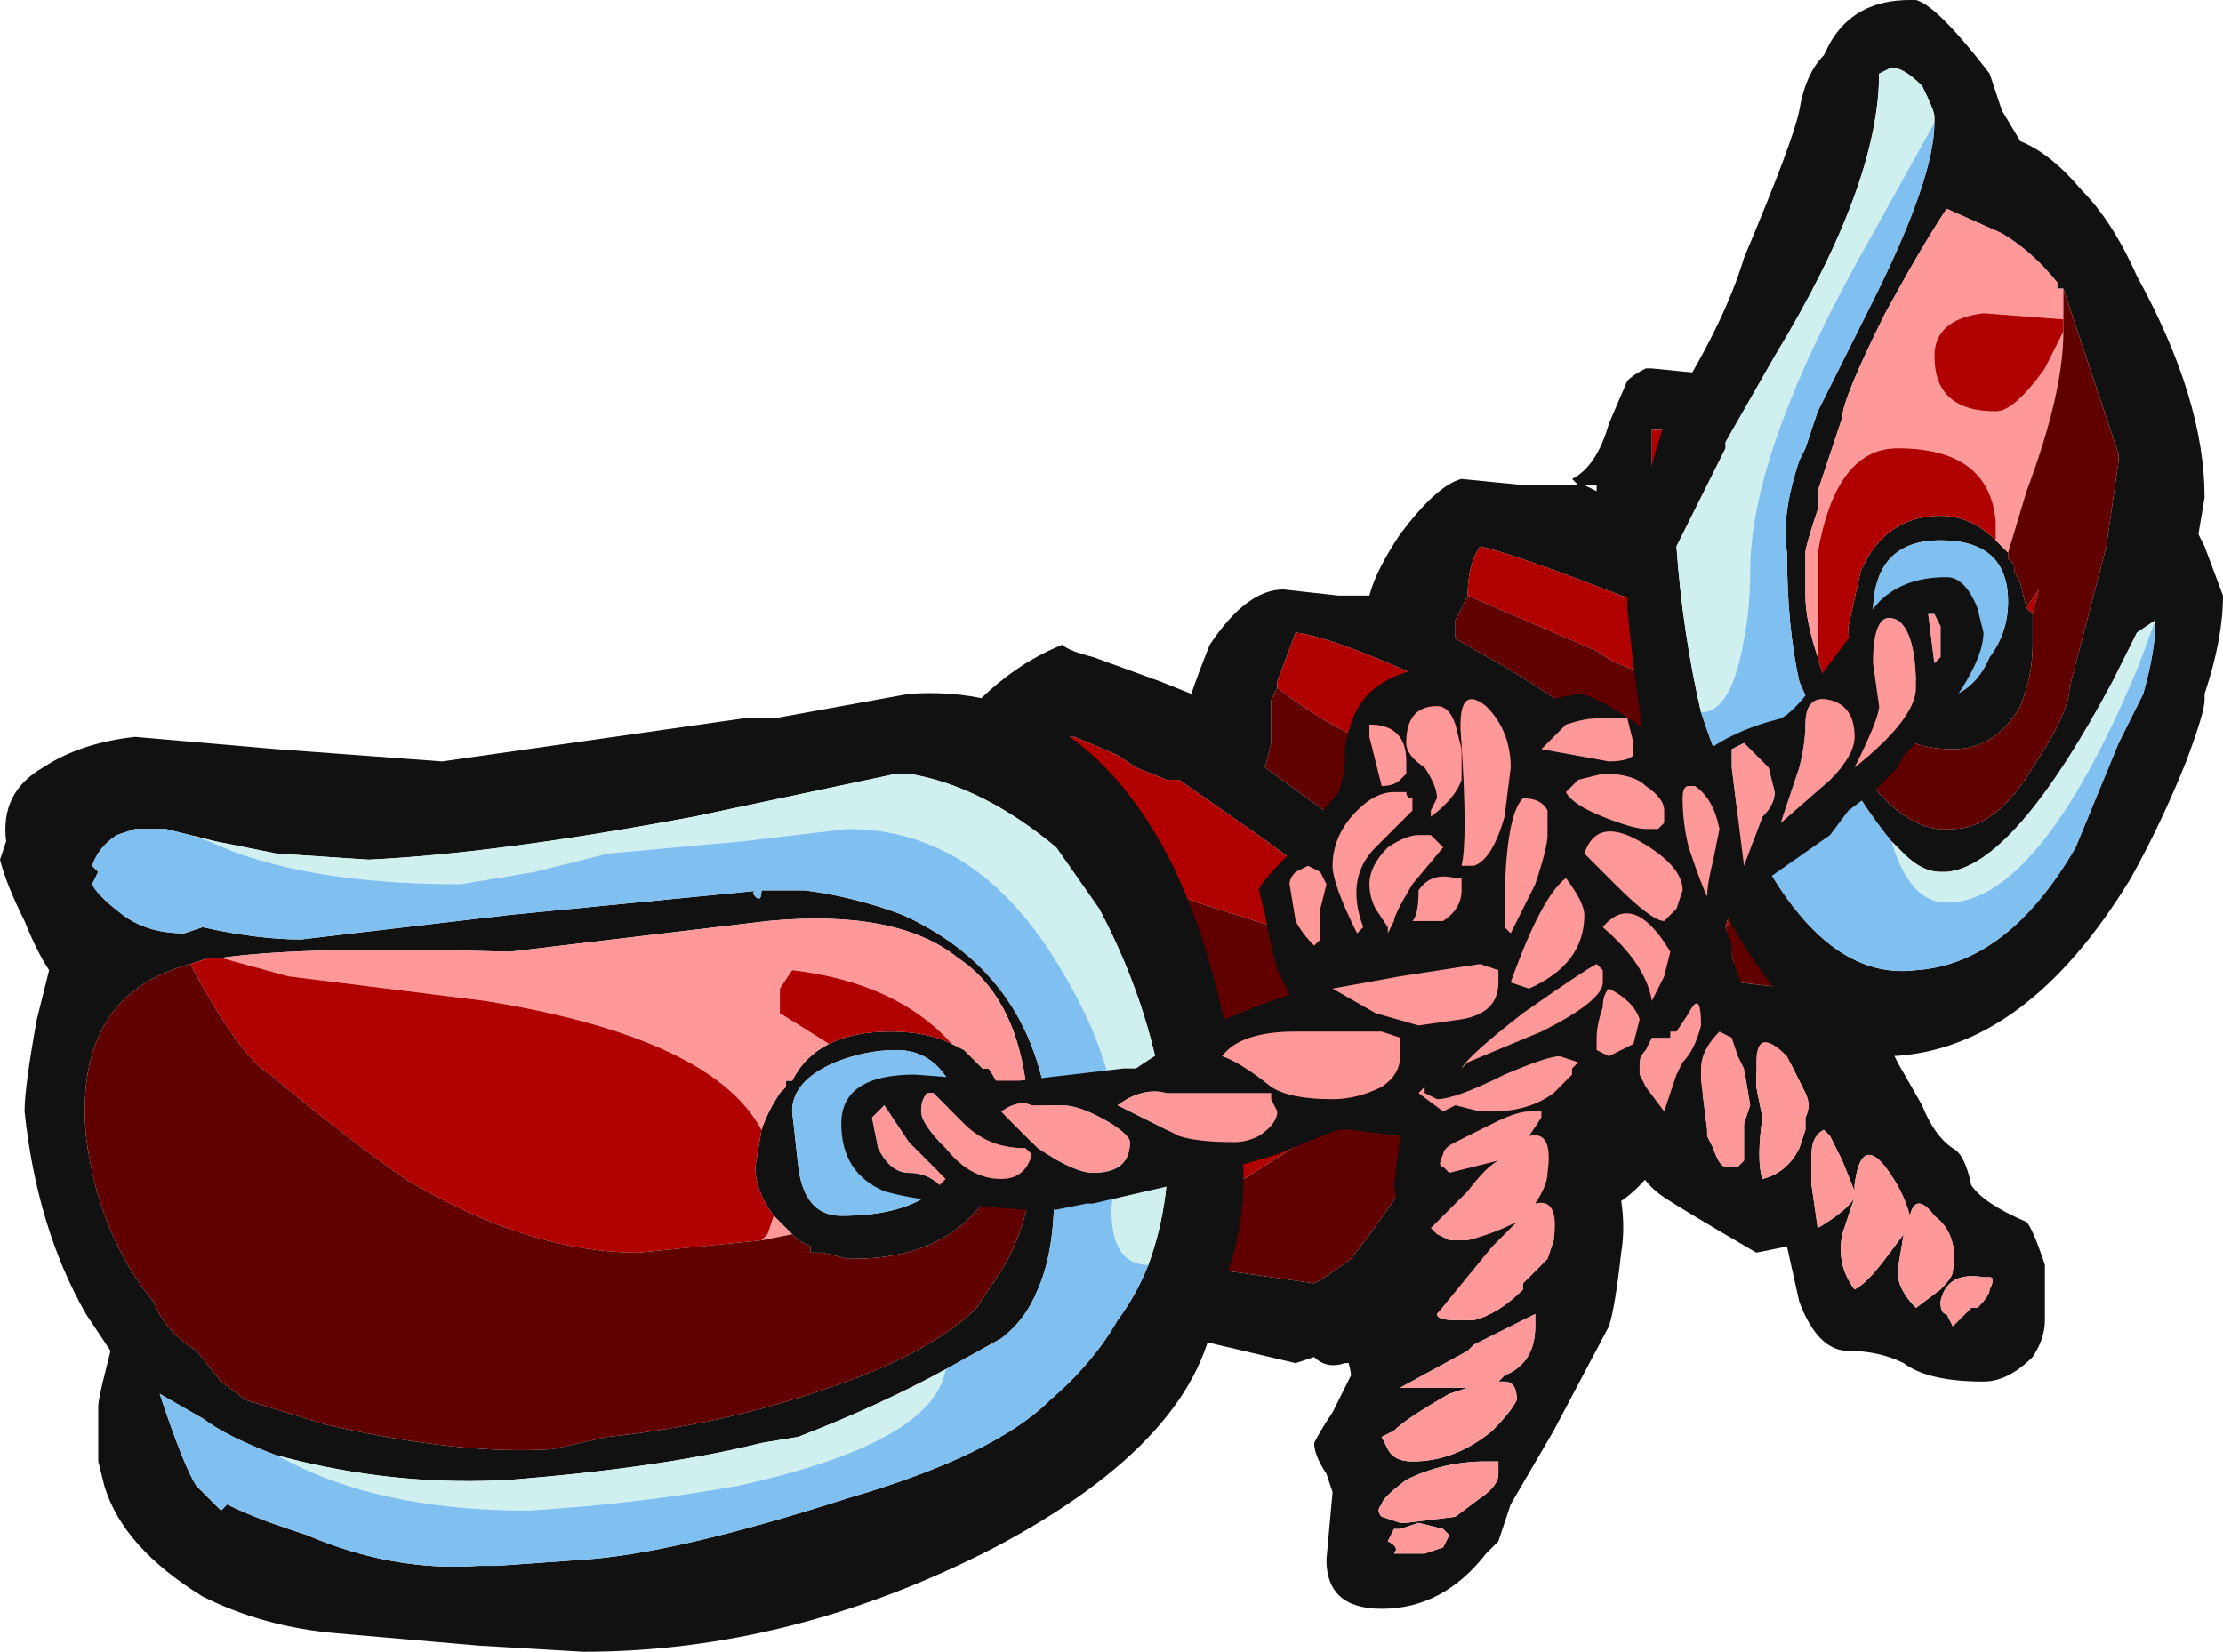 <?xml version="1.0" encoding="UTF-8" standalone="no"?>
<svg xmlns:ffdec="https://www.free-decompiler.com/flash" xmlns:xlink="http://www.w3.org/1999/xlink" ffdec:objectType="shape" height="13.45px" width="18.1px" xmlns="http://www.w3.org/2000/svg">
  <g transform="matrix(1.0, 0.0, 0.0, 1.0, 8.2, 7.2)">
    <path d="M0.15 -0.95 L-0.45 -1.25 Q-0.05 -1.75 0.45 -1.95 0.5 -1.9 0.7 -1.85 L1.25 -1.65 1.5 -1.55 Q1.55 -1.7 1.65 -1.95 1.95 -2.4 2.25 -2.4 L2.7 -2.35 2.95 -2.35 Q3.0 -2.55 3.2 -2.85 3.5 -3.25 3.7 -3.3 L4.2 -3.25 Q4.4 -3.25 4.65 -3.25 L4.6 -3.3 Q4.8 -3.4 4.9 -3.75 L5.05 -4.1 Q5.1 -4.15 5.2 -4.2 L5.25 -4.2 5.75 -4.15 5.55 -3.7 5.25 -3.7 5.25 -3.2 5.35 -2.75 5.35 -2.25 5.0 -2.35 Q4.1 -2.7 3.85 -2.75 3.75 -2.6 3.75 -2.35 L3.65 -2.15 3.65 -2.0 4.0 -1.8 Q4.6 -1.45 4.85 -1.2 L5.35 -1.2 5.45 -1.15 Q5.55 -0.75 5.8 -0.25 L5.95 0.0 5.85 0.35 5.95 0.8 6.4 0.85 6.55 0.75 6.95 0.95 Q6.55 1.45 6.25 1.5 L5.7 1.65 Q5.15 2.65 4.8 2.65 L3.1 3.75 Q2.9 3.9 2.75 3.9 2.6 3.95 2.5 3.85 L2.35 3.9 1.5 3.7 1.25 3.6 Q1.6 2.8 1.65 2.0 L1.65 1.85 1.6 1.2 2.0 1.55 2.8 0.55 2.85 0.4 Q2.85 0.15 1.9 -0.5 L1.4 -0.85 1.3 -0.85 1.05 -0.95 0.9 -1.05 0.55 -1.2 0.45 -1.2 0.15 -0.95 M4.45 -0.7 L3.55 -1.6 Q2.7 -2.0 2.35 -2.05 L2.2 -1.65 2.2 -1.6 2.15 -1.5 2.15 -1.15 2.1 -0.95 2.65 -0.55 4.1 0.35 4.45 -0.7 M4.8 -3.2 L4.8 -3.25 4.7 -3.25 4.8 -3.2 M4.45 0.85 L4.55 1.95 5.25 1.05 5.25 1.0 Q5.7 0.15 5.7 -0.1 L5.6 -0.5 4.45 0.85 M1.85 2.45 L1.45 3.1 2.5 3.25 Q2.6 3.2 2.8 3.05 3.0 2.8 3.3 2.35 L3.75 0.7 1.95 2.2 1.85 2.45" fill="#111111" fill-rule="evenodd" stroke="none"/>
    <path d="M1.65 1.85 L1.65 2.0 1.65 1.85" fill="#81a9b6" fill-rule="evenodd" stroke="none"/>
    <path d="M0.15 -0.95 L0.45 -1.2 0.55 -1.2 0.9 -1.05 1.05 -0.95 1.3 -0.85 1.4 -0.85 1.9 -0.5 Q2.85 0.15 2.85 0.4 L2.8 0.55 2.5 0.45 1.55 0.15 1.3 0.05 0.6 -0.55 0.15 -0.95 M5.85 0.35 L5.95 0.0 6.05 0.15 5.85 0.35 M3.75 -2.35 Q3.75 -2.6 3.85 -2.75 4.1 -2.7 5.0 -2.35 L5.35 -2.25 5.3 -1.7 Q5.0 -1.75 4.8 -1.9 L3.75 -2.35 M5.35 -2.75 L5.25 -3.2 5.25 -3.7 5.55 -3.7 5.35 -2.75 M2.2 -1.6 L2.2 -1.65 2.35 -2.05 Q2.7 -2.0 3.55 -1.6 L4.45 -0.7 3.1 -1.1 Q2.65 -1.25 2.2 -1.6 M5.6 -0.5 L4.45 0.85 5.6 -0.5 M3.75 0.7 L2.4 2.1 1.85 2.45 1.95 2.2 3.75 0.7" fill="#b00000" fill-rule="evenodd" stroke="none"/>
    <path d="M2.8 0.55 L2.0 1.55 1.6 1.2 Q1.45 0.15 0.6 -0.55 L1.3 0.05 1.55 0.15 2.5 0.45 2.8 0.55 M6.55 0.75 L6.4 0.85 5.95 0.8 5.85 0.35 6.05 0.15 6.55 0.75 M5.45 -1.15 L5.35 -1.2 4.85 -1.2 Q4.6 -1.45 4.0 -1.8 L3.65 -2.0 3.65 -2.15 3.75 -2.35 4.8 -1.9 Q5.0 -1.75 5.3 -1.7 L5.45 -1.15 M2.2 -1.6 Q2.65 -1.25 3.1 -1.1 L4.45 -0.7 4.1 0.35 2.65 -0.55 2.1 -0.95 2.15 -1.15 2.15 -1.5 2.2 -1.6 M5.6 -0.5 L5.7 -0.1 Q5.7 0.15 5.25 1.0 L5.25 1.05 4.55 1.95 4.45 0.85 5.6 -0.5 M3.75 0.7 L3.3 2.35 Q3.0 2.8 2.8 3.05 2.6 3.2 2.5 3.25 L1.45 3.1 1.85 2.45 2.4 2.1 3.75 0.7" fill="#600000" fill-rule="evenodd" stroke="none"/>
    <path d="M5.2 -1.1 Q5.1 -1.7 5.05 -2.25 5.05 -2.8 5.35 -3.75 L5.45 -3.95 Q5.85 -4.6 6.0 -5.1 6.4 -6.05 6.45 -6.3 6.5 -6.6 6.65 -6.75 L6.7 -6.85 Q6.9 -7.2 7.35 -7.2 7.5 -7.25 8.0 -6.6 L8.1 -6.3 8.25 -6.05 Q8.5 -5.95 8.75 -5.65 9.0 -5.4 9.2 -4.95 9.75 -3.95 9.75 -3.15 L9.7 -2.85 9.75 -2.75 9.9 -2.35 Q9.9 -2.0 9.75 -1.55 L9.75 -1.5 Q9.75 -1.4 9.6 -1.0 9.4 -0.5 9.15 -0.05 8.3 1.35 7.2 1.4 6.4 1.5 5.55 -0.35 L5.2 -1.1 M7.55 -6.2 L7.55 -6.25 Q7.55 -6.3 7.45 -6.5 7.3 -6.65 7.2 -6.65 L7.1 -6.6 Q7.1 -5.7 6.25 -4.3 L5.85 -3.6 5.85 -3.55 5.45 -2.75 Q5.5 -2.05 5.65 -1.4 5.8 -0.95 6.0 -0.5 6.6 0.8 7.4 0.7 8.15 0.65 8.7 -0.3 L9.05 -1.15 9.25 -1.55 Q9.35 -1.9 9.35 -2.15 L9.2 -2.05 9.0 -1.65 Q8.2 -0.15 7.65 -0.1 L7.6 -0.1 Q7.45 -0.1 7.3 -0.25 L7.2 -0.35 Q6.95 -0.65 6.65 -1.2 L6.45 -1.65 Q6.35 -2.1 6.35 -2.7 6.3 -3.0 6.45 -3.45 L6.5 -3.55 6.6 -3.85 7.05 -4.75 Q7.55 -5.75 7.55 -6.2 M8.6 -4.85 L8.55 -4.85 8.55 -4.9 Q8.35 -5.15 8.1 -5.3 L7.65 -5.5 Q7.45 -5.2 7.15 -4.65 6.8 -3.95 6.8 -3.8 L6.6 -3.2 6.6 -3.05 Q6.5 -2.75 6.5 -2.7 L6.5 -2.35 Q6.5 -2.15 6.6 -1.85 L6.7 -1.5 6.9 -1.0 Q7.3 -0.4 7.7 -0.45 8.05 -0.45 8.35 -0.95 8.65 -1.4 8.65 -1.6 L8.95 -2.75 9.05 -3.45 9.05 -3.5 8.6 -4.85 M8.05 -2.8 L8.15 -2.7 8.15 -2.65 8.2 -2.6 8.2 -2.55 8.25 -2.45 8.3 -2.25 8.35 -2.2 8.35 -1.95 Q8.35 -1.7 8.25 -1.45 8.05 -1.1 7.7 -1.1 7.3 -1.1 7.1 -1.35 L7.0 -1.55 Q6.85 -1.8 6.85 -2.1 L6.95 -2.55 Q7.15 -3.0 7.6 -3.0 7.85 -3.0 8.05 -2.8 M8.0 -1.85 Q8.15 -2.05 8.15 -2.3 8.15 -2.8 7.6 -2.8 7.05 -2.8 7.05 -2.2 L7.5 -1.5 Q7.85 -1.5 8.0 -1.85 M0.2 2.25 L0.15 1.6 Q0.05 0.9 -0.4 0.6 -0.9 0.2 -1.95 0.3 L-4.05 0.55 Q-5.7 0.5 -6.4 0.6 L-6.5 0.6 -6.65 0.65 Q-7.6 0.9 -7.5 2.05 -7.4 2.85 -6.95 3.4 -6.85 3.65 -6.6 3.8 L-6.4 4.05 -6.2 4.2 -5.55 4.4 Q-4.45 4.65 -3.7 4.6 L-3.25 4.5 Q-2.3 4.4 -1.45 4.1 -0.7 3.85 -0.3 3.5 L-0.25 3.45 -0.05 3.15 Q0.2 2.75 0.2 2.25 M-2.0 2.0 Q-1.95 1.85 -1.85 1.7 L-1.8 1.65 -1.8 1.6 -1.75 1.6 Q-1.65 1.4 -1.45 1.3 -1.25 1.2 -0.95 1.2 -0.65 1.2 -0.45 1.3 L-0.35 1.35 -0.2 1.5 -0.15 1.5 Q-0.05 1.65 0.0 1.8 L-0.05 2.35 -0.2 2.6 Q-0.55 3.05 -1.25 3.05 L-1.3 3.05 -1.5 3.0 -1.6 3.0 -1.6 2.95 -1.7 2.9 -1.75 2.85 -1.9 2.7 Q-2.05 2.5 -2.05 2.3 L-2.0 2.0 M1.15 3.1 Q1.35 2.55 1.3 1.95 1.2 1.05 0.75 0.2 L0.4 -0.3 Q-0.2 -0.8 -0.8 -0.9 L-0.9 -0.9 -2.55 -0.55 Q-4.15 -0.25 -5.2 -0.2 L-5.95 -0.25 -6.45 -0.35 -6.65 -0.4 -6.85 -0.45 -7.1 -0.45 -7.25 -0.4 Q-7.4 -0.3 -7.45 -0.15 L-7.4 -0.1 -7.45 0.0 Q-7.4 0.1 -7.2 0.25 -7.0 0.4 -6.7 0.4 L-6.55 0.35 Q-6.1 0.45 -5.75 0.45 L-4.05 0.25 -2.0 0.05 Q-2.1 0.05 -2.05 0.1 -2.0 0.15 -2.0 0.05 L-1.65 0.05 Q-1.25 0.1 -0.85 0.25 0.25 0.75 0.35 2.0 0.45 2.85 0.25 3.3 0.15 3.55 -0.05 3.7 L-0.5 3.95 Q-1.05 4.25 -1.7 4.5 L-2.0 4.55 Q-2.8 4.75 -4.05 4.85 -4.9 4.9 -5.75 4.7 L-5.95 4.65 Q-6.35 4.5 -6.55 4.35 L-6.9 4.15 Q-6.7 4.75 -6.6 4.9 L-6.4 5.1 -6.35 5.05 Q-6.15 5.15 -5.85 5.25 L-5.7 5.3 Q-5.0 5.6 -4.3 5.55 L-4.15 5.55 -3.45 5.5 Q-2.7 5.45 -1.3 5.0 -0.1 4.65 0.35 4.2 0.7 3.9 0.9 3.55 1.05 3.35 1.15 3.1 M1.7 3.4 Q1.6 4.5 -0.1 5.4 -1.75 6.25 -3.45 6.25 L-4.3 6.2 -5.45 6.1 Q-6.05 6.05 -6.55 5.8 -7.2 5.4 -7.35 4.9 L-7.4 4.7 -7.4 4.25 Q-7.4 4.2 -7.35 4.0 L-7.3 3.8 -7.5 3.5 Q-7.9 2.8 -8.0 1.85 -8.0 1.65 -7.9 1.1 L-7.8 0.7 Q-7.9 0.55 -8.0 0.3 -8.15 0.0 -8.2 -0.2 L-8.15 -0.35 Q-8.2 -0.75 -7.85 -0.95 -7.55 -1.15 -7.1 -1.2 L-5.95 -1.1 -4.6 -1.0 -2.15 -1.35 -1.9 -1.35 -0.8 -1.55 Q0.6 -1.65 1.35 -0.15 1.8 0.8 1.9 2.05 2.0 2.75 1.7 3.4 M-0.9 1.35 Q-1.15 1.35 -1.4 1.45 -1.75 1.6 -1.75 1.85 L-1.7 2.3 Q-1.65 2.7 -1.35 2.7 -0.85 2.7 -0.6 2.5 L-0.45 1.65 Q-0.6 1.35 -0.9 1.35" fill="#111111" fill-rule="evenodd" stroke="none"/>
    <path d="M6.6 -1.85 Q6.5 -2.15 6.5 -2.35 L6.5 -2.7 Q6.5 -2.75 6.6 -3.05 L6.6 -3.2 6.8 -3.8 Q6.8 -3.95 7.15 -4.65 7.45 -5.2 7.65 -5.5 L8.1 -5.3 Q8.35 -5.15 8.55 -4.9 L8.55 -4.85 8.6 -4.85 8.6 -4.6 7.95 -4.65 Q7.55 -4.6 7.55 -4.3 7.55 -3.85 8.05 -3.85 8.2 -3.85 8.45 -4.2 L8.6 -4.5 Q8.6 -4.0 8.3 -3.2 L8.15 -2.7 8.15 -2.65 8.15 -2.7 8.05 -2.8 8.05 -2.95 Q8.0 -3.55 7.25 -3.55 6.75 -3.55 6.6 -2.7 6.6 -2.55 6.6 -1.85 M-6.4 0.6 Q-5.7 0.5 -4.05 0.55 L-1.95 0.3 Q-0.9 0.2 -0.4 0.6 0.05 0.9 0.15 1.6 L0.2 2.25 -0.05 2.35 0.0 1.8 Q-0.05 1.65 -0.15 1.5 L-0.2 1.5 -0.35 1.35 -0.45 1.3 Q-0.9 0.8 -1.75 0.7 L-1.85 0.85 -1.85 1.05 -1.45 1.3 Q-1.65 1.4 -1.75 1.6 L-1.8 1.6 -1.8 1.65 -1.85 1.7 Q-1.95 1.85 -2.0 2.0 -2.4 1.25 -4.25 0.95 L-5.85 0.75 -6.4 0.6 M-1.9 2.7 L-1.75 2.85 -2.0 2.9 -1.95 2.85 -1.9 2.7" fill="#ff9999" fill-rule="evenodd" stroke="none"/>
    <path d="M6.6 -1.85 Q6.6 -2.55 6.6 -2.7 6.75 -3.55 7.25 -3.55 8.0 -3.55 8.05 -2.95 L8.05 -2.8 Q7.85 -3.0 7.6 -3.0 7.15 -3.0 6.95 -2.55 L6.85 -2.1 Q6.85 -1.8 7.0 -1.55 L7.1 -1.35 6.9 -1.0 6.7 -1.5 6.6 -1.85 M8.6 -4.5 L8.45 -4.2 Q8.2 -3.85 8.05 -3.85 7.55 -3.85 7.55 -4.3 7.55 -4.6 7.95 -4.65 L8.6 -4.6 8.6 -4.5 M8.35 -2.2 L8.3 -2.25 8.4 -2.4 8.35 -2.2 M-6.65 0.65 L-6.5 0.6 -6.4 0.6 -5.85 0.75 -4.25 0.95 Q-2.4 1.25 -2.0 2.0 L-2.05 2.3 Q-2.05 2.5 -1.9 2.7 L-1.95 2.85 -2.0 2.9 -3.0 3.0 Q-3.9 3.0 -4.9 2.4 -5.4 2.05 -6.0 1.55 -6.25 1.4 -6.65 0.65 M-1.45 1.3 L-1.85 1.05 -1.85 0.85 -1.75 0.7 Q-0.9 0.8 -0.45 1.3 -0.65 1.2 -0.95 1.2 -1.25 1.2 -1.45 1.3" fill="#b00000" fill-rule="evenodd" stroke="none"/>
    <path d="M8.15 -2.65 L8.15 -2.7 8.3 -3.2 Q8.6 -4.0 8.6 -4.5 L8.6 -4.6 8.6 -4.85 9.05 -3.5 9.05 -3.45 8.95 -2.75 8.65 -1.6 Q8.65 -1.4 8.35 -0.95 8.05 -0.45 7.7 -0.45 7.3 -0.4 6.9 -1.0 L7.1 -1.35 Q7.3 -1.1 7.7 -1.1 8.05 -1.1 8.25 -1.45 8.35 -1.7 8.35 -1.95 L8.35 -2.2 8.4 -2.4 8.3 -2.25 8.25 -2.45 8.2 -2.55 8.2 -2.6 8.15 -2.65 M0.2 2.25 Q0.2 2.75 -0.05 3.15 L-0.25 3.45 -0.3 3.5 Q-0.7 3.85 -1.45 4.1 -2.3 4.4 -3.25 4.5 L-3.7 4.6 Q-4.45 4.65 -5.55 4.4 L-6.2 4.2 -6.4 4.05 -6.6 3.8 Q-6.85 3.65 -6.95 3.4 -7.4 2.85 -7.5 2.05 -7.6 0.9 -6.65 0.65 -6.25 1.4 -6.0 1.55 -5.4 2.05 -4.9 2.4 -3.9 3.0 -3.0 3.0 L-2.0 2.9 -1.75 2.85 -1.7 2.9 -1.6 2.95 -1.6 3.0 -1.5 3.0 -1.3 3.05 -1.25 3.05 Q-0.55 3.05 -0.2 2.6 L-0.05 2.35 0.2 2.25" fill="#600000" fill-rule="evenodd" stroke="none"/>
    <path d="M5.65 -1.4 Q5.5 -2.05 5.45 -2.75 L5.85 -3.55 5.85 -3.6 6.25 -4.3 Q7.1 -5.7 7.1 -6.6 L7.2 -6.65 Q7.3 -6.65 7.45 -6.5 7.55 -6.3 7.55 -6.25 L7.55 -6.2 7.05 -5.3 Q6.05 -3.55 6.05 -2.55 6.05 -2.25 6.0 -2.0 5.9 -1.4 5.65 -1.4 M7.2 -0.35 L7.3 -0.25 Q7.45 -0.1 7.6 -0.1 L7.65 -0.1 Q8.2 -0.15 9.0 -1.65 L9.2 -2.05 9.35 -2.15 9.2 -1.75 Q8.4 0.15 7.65 0.15 7.35 0.15 7.2 -0.35 M-6.65 -0.4 L-6.45 -0.35 -5.95 -0.25 -5.2 -0.2 Q-4.15 -0.25 -2.55 -0.55 L-0.9 -0.9 -0.8 -0.9 Q-0.2 -0.8 0.4 -0.3 L0.75 0.2 Q1.2 1.05 1.3 1.95 1.35 2.55 1.15 3.1 0.85 3.1 0.85 2.65 L0.9 2.1 Q0.9 1.4 0.35 0.55 -0.3 -0.45 -1.3 -0.45 L-2.15 -0.35 -3.25 -0.25 -3.85 -0.1 -4.45 0.0 Q-5.75 0.0 -6.5 -0.35 L-6.65 -0.4 M-5.95 4.65 L-5.75 4.7 Q-4.9 4.9 -4.05 4.85 -2.8 4.75 -2.0 4.55 L-1.7 4.5 Q-1.05 4.25 -0.5 3.95 -0.6 4.55 -2.2 4.9 -3.05 5.05 -3.9 5.1 -5.0 5.1 -5.75 4.75 L-5.95 4.65" fill="#d0f0f0" fill-rule="evenodd" stroke="none"/>
    <path d="M5.65 -1.4 Q5.9 -1.4 6.0 -2.0 6.05 -2.25 6.05 -2.55 6.05 -3.55 7.05 -5.3 L7.55 -6.2 Q7.55 -5.75 7.05 -4.75 L6.6 -3.85 6.5 -3.55 6.45 -3.45 Q6.3 -3.0 6.35 -2.7 6.35 -2.1 6.45 -1.65 L6.65 -1.2 Q6.95 -0.65 7.2 -0.35 7.35 0.15 7.65 0.15 8.4 0.15 9.2 -1.75 L9.35 -2.15 Q9.35 -1.9 9.25 -1.55 L9.05 -1.15 8.7 -0.3 Q8.15 0.65 7.4 0.7 6.6 0.8 6.0 -0.5 5.8 -0.95 5.65 -1.4 M8.0 -1.85 Q7.85 -1.5 7.5 -1.5 L7.05 -2.2 Q7.05 -2.8 7.6 -2.8 8.15 -2.8 8.15 -2.3 8.15 -2.05 8.0 -1.85 M-6.65 -0.4 L-6.5 -0.35 Q-5.75 0.0 -4.45 0.0 L-3.85 -0.1 -3.25 -0.25 -2.15 -0.35 -1.3 -0.45 Q-0.3 -0.45 0.35 0.55 0.9 1.4 0.9 2.1 L0.85 2.65 Q0.85 3.1 1.15 3.1 1.05 3.35 0.9 3.55 0.7 3.9 0.35 4.2 -0.1 4.65 -1.3 5.0 -2.7 5.45 -3.45 5.5 L-4.15 5.55 -4.3 5.55 Q-5.0 5.6 -5.7 5.3 L-5.85 5.25 Q-6.15 5.15 -6.35 5.05 L-6.4 5.1 -6.6 4.9 Q-6.7 4.75 -6.9 4.15 L-6.55 4.35 Q-6.35 4.5 -5.95 4.65 L-5.75 4.75 Q-5.0 5.1 -3.9 5.1 -3.05 5.05 -2.2 4.9 -0.6 4.55 -0.5 3.95 L-0.05 3.7 Q0.15 3.55 0.25 3.3 0.45 2.85 0.35 2.0 0.25 0.75 -0.85 0.25 -1.25 0.1 -1.65 0.05 L-2.0 0.05 Q-2.0 0.15 -2.05 0.1 -2.1 0.05 -2.0 0.05 L-4.05 0.25 -5.75 0.45 Q-6.1 0.45 -6.55 0.35 L-6.7 0.4 Q-7.0 0.4 -7.2 0.25 -7.4 0.1 -7.45 0.0 L-7.4 -0.1 -7.45 -0.15 Q-7.4 -0.3 -7.25 -0.4 L-7.1 -0.45 -6.85 -0.45 -6.65 -0.4 M-0.9 1.35 Q-0.6 1.35 -0.45 1.65 L-0.6 2.5 Q-0.85 2.7 -1.35 2.7 -1.65 2.7 -1.7 2.3 L-1.75 1.85 Q-1.75 1.6 -1.4 1.45 -1.15 1.35 -0.9 1.35" fill="#80c0f0" fill-rule="evenodd" stroke="none"/>
    <path d="M2.75 -1.1 Q2.8 -1.45 3.0 -1.6 3.25 -1.8 3.85 -1.8 L3.9 -1.8 Q4.05 -1.8 4.15 -1.65 L4.2 -1.65 4.3 -1.45 4.4 -1.5 4.65 -1.55 Q4.8 -1.55 5.35 -1.15 L5.55 -1.0 5.65 -1.05 Q5.9 -1.25 6.3 -1.35 6.4 -1.4 6.55 -1.6 L6.85 -2.0 7.1 -2.3 Q7.3 -2.5 7.65 -2.5 7.8 -2.5 7.9 -2.25 L7.95 -2.05 Q7.95 -1.8 7.6 -1.35 L7.3 -1.05 7.25 -0.95 7.05 -0.75 6.85 -0.6 6.7 -0.4 6.2 -0.05 5.7 0.2 Q5.85 0.3 5.9 0.5 L5.9 0.6 6.05 1.0 6.05 1.05 6.4 1.0 Q7.05 1.0 7.25 1.45 L7.45 1.8 Q7.55 2.05 7.7 2.15 7.8 2.2 7.85 2.45 7.95 2.6 8.3 2.75 8.35 2.8 8.45 3.1 L8.45 3.55 Q8.45 3.7 8.35 3.85 8.15 4.05 7.95 4.05 7.5 4.05 7.3 3.9 7.1 3.8 6.85 3.8 6.6 3.8 6.45 3.4 L6.35 2.95 6.1 3.0 Q5.5 2.65 5.35 2.55 5.05 2.35 5.1 2.0 L4.8 2.0 4.75 1.95 Q4.85 2.1 4.95 2.35 5.05 2.7 5.0 3.0 4.95 3.45 4.9 3.6 L4.45 4.45 4.1 5.05 4.0 5.35 3.9 5.45 Q3.55 5.9 3.05 5.9 2.6 5.9 2.6 5.5 L2.65 4.95 2.6 4.8 Q2.5 4.65 2.5 4.55 2.55 4.45 2.65 4.3 L2.8 4.0 Q2.8 3.95 2.75 3.8 L2.7 3.6 Q2.75 3.55 2.85 3.4 L3.0 3.15 Q3.05 2.95 3.15 2.8 L3.2 2.75 3.15 2.45 3.2 2.05 2.8 2.0 2.7 2.0 Q2.55 2.05 2.2 2.2 L1.35 2.45 0.7 2.6 0.65 2.6 0.4 2.65 0.15 2.65 Q-0.65 2.6 -1.0 2.5 -1.35 2.35 -1.35 1.95 -1.35 1.55 -0.75 1.55 L-0.1 1.6 0.1 1.6 0.95 1.5 1.05 1.5 Q1.55 1.15 2.3 0.9 L2.2 0.7 2.15 0.5 2.1 0.25 2.05 0.05 Q2.05 0.0 2.3 -0.25 L2.4 -0.4 2.45 -0.45 2.7 -0.75 Q2.75 -0.9 2.75 -1.0 L2.75 -1.1 M4.85 1.0 Q4.8 1.15 4.8 1.25 L4.8 1.35 4.9 1.4 5.1 1.3 5.15 1.1 Q5.1 0.95 4.9 0.85 4.85 0.9 4.85 1.0 M4.85 0.8 L4.85 0.7 4.8 0.65 Q4.7 0.7 4.2 1.05 3.75 1.4 3.7 1.5 L3.75 1.45 4.35 1.2 Q4.85 0.95 4.85 0.8 M5.35 0.75 L5.4 0.55 Q5.1 0.05 4.85 0.35 5.2 0.65 5.25 0.95 L5.35 0.75 M7.95 3.2 Q7.65 3.15 7.6 3.4 7.6 3.5 7.65 3.5 L7.7 3.6 7.85 3.45 7.9 3.45 Q8.0 3.35 8.0 3.3 8.05 3.2 8.0 3.2 L7.95 3.2 M6.7 2.05 L6.65 2.0 Q6.55 2.05 6.55 2.2 L6.55 2.45 6.6 2.8 Q6.85 2.65 6.9 2.55 L6.8 2.85 Q6.75 3.1 6.9 3.3 7.0 3.25 7.15 3.05 L7.3 2.85 7.25 3.15 Q7.25 3.3 7.4 3.45 L7.6 3.3 Q7.7 3.2 7.7 3.15 7.75 2.85 7.55 2.7 7.4 2.5 7.35 2.7 7.3 2.5 7.15 2.3 6.95 2.05 6.9 2.45 L6.9 2.5 6.8 2.25 6.7 2.05 M6.1 1.5 L6.1 1.65 6.15 1.9 Q6.1 2.25 6.15 2.4 6.35 2.35 6.45 2.15 L6.5 2.0 6.5 1.9 Q6.55 1.8 6.5 1.7 L6.35 1.4 Q6.1 1.15 6.1 1.45 L6.1 1.5 M5.9 1.25 L5.8 1.2 Q5.65 1.35 5.65 1.5 L5.65 1.6 5.7 2.0 5.7 2.05 5.75 2.15 Q5.8 2.3 5.85 2.3 L5.95 2.3 6.0 2.25 6.0 1.95 6.05 1.8 6.0 1.5 5.95 1.4 5.9 1.25 M6.2 -0.95 L6.0 -1.15 5.9 -1.1 5.9 -0.95 6.0 -0.15 6.15 -0.55 Q6.25 -0.65 6.25 -0.75 L6.2 -0.95 M6.7 -1.5 Q6.5 -1.55 6.5 -1.3 6.5 -1.15 6.45 -0.95 L6.3 -0.5 6.7 -0.85 Q6.9 -1.05 6.9 -1.2 6.9 -1.45 6.7 -1.5 M7.25 -2.15 Q7.05 -2.25 7.05 -1.8 L7.1 -1.45 Q7.1 -1.35 6.9 -0.95 7.4 -1.35 7.4 -1.6 7.4 -2.05 7.25 -2.15 M7.6 -2.1 L7.55 -2.2 7.5 -2.2 7.55 -1.8 7.6 -1.85 7.6 -2.1 M5.15 -0.35 Q4.8 -0.55 4.7 -0.25 L4.95 0.0 Q5.25 0.3 5.35 0.3 L5.45 0.2 5.5 0.05 Q5.5 -0.15 5.15 -0.35 M5.5 -0.7 Q5.5 -0.5 5.55 -0.3 5.65 0.0 5.7 0.1 5.7 0.0 5.75 -0.2 L5.8 -0.45 Q5.75 -0.7 5.6 -0.8 L5.55 -0.8 Q5.5 -0.8 5.5 -0.7 M4.65 -0.85 L4.55 -0.75 Q4.6 -0.65 4.85 -0.55 5.1 -0.45 5.2 -0.45 5.35 -0.45 5.3 -0.45 L5.35 -0.5 5.35 -0.6 Q5.35 -0.7 5.2 -0.8 5.1 -0.9 4.85 -0.9 L4.65 -0.85 M4.4 -0.4 L4.4 -0.6 Q4.35 -0.7 4.2 -0.7 4.05 -0.55 4.05 0.25 L4.05 0.35 4.1 0.4 4.3 0.0 Q4.4 -0.3 4.4 -0.4 M5.1 -1.15 L5.05 -1.35 4.8 -1.35 Q4.7 -1.35 4.55 -1.3 L4.35 -1.1 4.9 -1.0 Q5.05 -1.0 5.1 -1.05 L5.1 -1.15 M3.7 -0.05 L3.65 -0.05 Q3.45 -0.1 3.35 0.05 3.35 0.25 3.3 0.3 L3.55 0.3 Q3.7 0.2 3.7 0.05 L3.7 -0.05 M3.45 -0.4 L3.35 -0.4 Q3.25 -0.4 3.1 -0.3 2.95 -0.15 2.95 0.0 2.95 0.1 3.0 0.2 L3.1 0.35 3.1 0.4 3.15 0.3 Q3.15 0.25 3.3 0.0 L3.55 -0.3 3.45 -0.4 M3.25 -0.9 L3.25 -1.0 Q3.25 -1.3 2.95 -1.3 L2.95 -1.2 3.05 -0.8 Q3.15 -0.8 3.2 -0.85 L3.25 -0.9 M3.7 -1.1 L3.65 -1.3 Q3.6 -1.45 3.5 -1.45 3.25 -1.45 3.25 -1.15 3.25 -1.05 3.4 -0.95 3.5 -0.8 3.5 -0.7 L3.45 -0.6 3.45 -0.55 Q3.65 -0.7 3.7 -0.85 L3.7 -1.1 M3.9 -1.45 Q3.65 -1.65 3.7 -1.15 3.75 -0.35 3.7 -0.15 L3.8 -0.15 Q3.95 -0.2 4.05 -0.55 L4.1 -0.95 Q4.1 -1.25 3.9 -1.45 M2.45 -0.15 L2.35 -0.1 Q2.3 -0.05 2.3 0.0 L2.35 0.3 Q2.4 0.4 2.5 0.5 L2.55 0.45 2.55 0.2 2.6 0.0 2.55 -0.1 2.45 -0.15 M2.85 -0.6 Q2.65 -0.4 2.65 -0.15 2.65 0.0 2.85 0.4 L2.9 0.35 Q2.75 -0.05 3.0 -0.3 L3.3 -0.6 3.3 -0.7 Q3.25 -0.7 3.25 -0.75 3.3 -0.75 3.15 -0.75 3.0 -0.75 2.85 -0.6 M4.6 1.55 L4.6 1.5 4.65 1.45 4.5 1.4 Q4.4 1.4 4.05 1.55 3.65 1.75 3.5 1.75 L3.4 1.7 3.4 1.65 3.35 1.7 3.55 1.85 3.65 1.8 3.85 1.85 3.95 1.85 Q4.25 1.85 4.45 1.7 L4.6 1.55 M4.25 1.85 Q4.15 1.85 3.95 1.95 L3.65 2.1 Q3.55 2.15 3.55 2.2 3.5 2.3 3.55 2.3 L3.6 2.35 4.0 2.25 Q3.9 2.3 3.75 2.5 L3.45 2.8 3.5 2.85 3.6 2.9 3.75 2.9 Q3.95 2.85 4.15 2.75 L3.95 2.95 3.5 3.5 Q3.5 3.55 3.65 3.55 L3.8 3.55 Q4.0 3.5 4.2 3.3 L4.2 3.25 4.4 3.05 4.45 2.9 Q4.5 2.55 4.3 2.6 L4.3 2.6 Q4.4 2.45 4.4 2.35 4.45 2.0 4.25 2.05 L4.35 1.9 4.35 1.85 4.25 1.85 M3.2 1.25 L3.05 1.2 2.35 1.2 Q1.9 1.2 1.75 1.4 1.9 1.45 2.15 1.65 2.3 1.75 2.65 1.75 2.85 1.75 3.05 1.65 3.2 1.55 3.2 1.4 L3.2 1.25 M4.1 0.8 L4.25 0.85 Q4.7 0.65 4.7 0.25 4.7 0.15 4.55 -0.05 4.35 0.1 4.1 0.8 M4.0 0.7 L3.85 0.65 3.2 0.75 2.65 0.85 3.0 1.05 3.35 1.15 3.7 1.1 Q4.0 1.05 4.0 0.8 L4.0 0.7 M5.65 1.15 Q5.65 0.85 5.55 1.05 L5.45 1.2 5.4 1.2 5.4 1.25 5.25 1.25 5.2 1.35 Q5.15 1.4 5.15 1.45 L5.15 1.55 5.2 1.65 5.35 1.85 5.45 1.55 5.5 1.45 Q5.6 1.35 5.65 1.15 M4.55 1.85 L4.55 1.85 M-0.55 2.45 L-0.5 2.4 -0.8 2.1 -1.0 1.8 -1.1 1.9 -1.05 2.15 Q-0.95 2.35 -0.8 2.35 -0.65 2.35 -0.55 2.45 M3.05 5.05 Q3.0 5.1 3.05 5.15 L3.2 5.2 3.25 5.2 3.65 5.15 3.85 5.0 Q4.0 4.9 4.0 4.8 L4.0 4.7 3.9 4.7 Q3.55 4.7 3.25 4.85 3.05 5.0 3.05 5.05 M3.2 5.25 L3.15 5.25 3.1 5.35 Q3.2 5.4 3.15 5.45 L3.4 5.45 3.55 5.4 3.6 5.3 3.55 5.25 3.35 5.2 3.2 5.25 M4.3 3.6 L4.3 3.5 Q4.2 3.55 3.8 3.75 L3.75 3.8 3.2 4.1 3.75 4.1 3.6 4.15 Q3.25 4.35 3.15 4.45 L3.05 4.5 3.1 4.6 Q3.15 4.7 3.3 4.7 3.65 4.7 3.95 4.45 4.1 4.3 4.15 4.2 4.15 4.05 4.05 4.05 L4.0 4.05 4.05 4.0 Q4.3 3.9 4.3 3.6 M0.2 2.2 L0.15 2.15 Q-0.15 2.15 -0.35 1.95 L-0.6 1.7 -0.65 1.7 Q-0.7 1.75 -0.7 1.85 -0.7 1.95 -0.5 2.15 -0.3 2.4 -0.05 2.4 0.15 2.4 0.2 2.2 M1.0 2.1 Q1.0 2.05 0.85 1.95 0.6 1.8 0.45 1.8 L0.2 1.8 Q0.1 1.75 -0.05 1.85 0.05 1.95 0.25 2.15 0.55 2.35 0.7 2.35 1.0 2.35 1.0 2.1 M2.15 1.75 L2.15 1.7 1.3 1.7 Q1.1 1.65 0.9 1.8 1.1 1.9 1.4 2.05 1.55 2.1 1.85 2.1 1.95 2.1 2.05 2.05 2.2 1.95 2.2 1.85 L2.15 1.75" fill="#111111" fill-rule="evenodd" stroke="none"/>
    <path d="M2.85 -0.6 Q3.0 -0.75 3.15 -0.75 3.3 -0.75 3.25 -0.75 3.25 -0.7 3.3 -0.7 L3.3 -0.6 3.0 -0.3 Q2.75 -0.05 2.9 0.35 L2.85 0.4 Q2.65 0.0 2.65 -0.15 2.65 -0.4 2.85 -0.6 M2.45 -0.15 L2.55 -0.1 2.6 0.0 2.55 0.2 2.55 0.45 2.5 0.5 Q2.4 0.4 2.35 0.3 L2.3 0.0 Q2.3 -0.05 2.35 -0.1 L2.45 -0.15 M3.9 -1.45 Q4.1 -1.25 4.1 -0.95 L4.05 -0.55 Q3.95 -0.2 3.8 -0.15 L3.7 -0.15 Q3.75 -0.35 3.7 -1.15 3.65 -1.65 3.9 -1.45 M3.7 -1.1 L3.7 -0.85 Q3.65 -0.7 3.45 -0.55 L3.45 -0.6 3.5 -0.7 Q3.5 -0.8 3.4 -0.95 3.25 -1.05 3.25 -1.15 3.25 -1.45 3.5 -1.45 3.6 -1.45 3.65 -1.3 L3.7 -1.1 M3.25 -0.9 L3.2 -0.85 Q3.15 -0.8 3.05 -0.8 L2.95 -1.2 2.95 -1.3 Q3.25 -1.3 3.25 -1.0 L3.25 -0.9 M3.45 -0.4 L3.55 -0.3 3.3 0.0 Q3.15 0.25 3.15 0.3 L3.1 0.4 3.1 0.35 3.0 0.2 Q2.95 0.1 2.95 0.0 2.95 -0.15 3.1 -0.3 3.25 -0.4 3.35 -0.4 L3.45 -0.4 M3.7 -0.05 L3.7 0.05 Q3.7 0.2 3.55 0.3 L3.3 0.3 Q3.35 0.25 3.35 0.05 3.45 -0.1 3.65 -0.05 L3.7 -0.05 M5.1 -1.15 L5.1 -1.05 Q5.05 -1.0 4.9 -1.0 L4.35 -1.1 4.55 -1.3 Q4.7 -1.35 4.8 -1.35 L5.05 -1.35 5.1 -1.15 M4.4 -0.4 Q4.4 -0.3 4.3 0.0 L4.1 0.4 4.05 0.35 4.05 0.25 Q4.05 -0.55 4.2 -0.7 4.35 -0.7 4.4 -0.6 L4.4 -0.4 M4.65 -0.85 L4.85 -0.9 Q5.1 -0.9 5.2 -0.8 5.35 -0.7 5.35 -0.6 L5.35 -0.5 5.3 -0.45 Q5.35 -0.45 5.2 -0.45 5.1 -0.45 4.85 -0.55 4.6 -0.65 4.55 -0.75 L4.65 -0.85 M5.5 -0.7 Q5.5 -0.8 5.55 -0.8 L5.6 -0.8 Q5.75 -0.7 5.8 -0.45 L5.75 -0.2 Q5.7 0.0 5.7 0.1 5.65 0.0 5.55 -0.3 5.5 -0.5 5.5 -0.7 M5.15 -0.35 Q5.5 -0.15 5.5 0.05 L5.45 0.2 5.35 0.3 Q5.25 0.3 4.95 0.0 L4.7 -0.25 Q4.8 -0.55 5.15 -0.35 M7.6 -2.1 L7.6 -1.85 7.55 -1.8 7.5 -2.2 7.55 -2.2 7.6 -2.1 M7.25 -2.15 Q7.4 -2.05 7.4 -1.6 7.4 -1.35 6.9 -0.95 7.1 -1.35 7.1 -1.45 L7.05 -1.8 Q7.05 -2.25 7.25 -2.15 M6.7 -1.5 Q6.9 -1.45 6.9 -1.2 6.9 -1.05 6.7 -0.85 L6.3 -0.5 6.45 -0.95 Q6.5 -1.15 6.5 -1.3 6.5 -1.55 6.7 -1.5 M6.2 -0.95 L6.25 -0.75 Q6.25 -0.65 6.15 -0.55 L6.0 -0.15 5.9 -0.95 5.9 -1.1 6.0 -1.15 6.2 -0.95 M5.9 1.25 L5.95 1.4 6.0 1.5 6.05 1.8 6.0 1.95 6.0 2.25 5.95 2.3 5.85 2.3 Q5.8 2.3 5.75 2.15 L5.7 2.05 5.7 2.0 5.65 1.6 5.65 1.5 Q5.65 1.35 5.8 1.2 L5.9 1.25 M6.1 1.5 L6.1 1.45 Q6.1 1.15 6.35 1.4 L6.5 1.7 Q6.55 1.8 6.5 1.9 L6.5 2.0 6.45 2.15 Q6.35 2.35 6.15 2.4 6.1 2.25 6.15 1.9 L6.1 1.65 6.1 1.5 M6.7 2.05 L6.8 2.25 6.9 2.5 6.9 2.45 Q6.95 2.05 7.15 2.3 7.3 2.5 7.35 2.7 7.4 2.5 7.55 2.7 7.75 2.85 7.7 3.15 7.7 3.2 7.6 3.3 L7.4 3.45 Q7.25 3.3 7.25 3.15 L7.3 2.85 7.15 3.05 Q7.0 3.25 6.9 3.3 6.75 3.1 6.8 2.85 L6.9 2.55 Q6.85 2.65 6.6 2.8 L6.55 2.45 6.55 2.2 Q6.55 2.05 6.65 2.0 L6.7 2.05 M7.95 3.2 L8.0 3.2 Q8.05 3.2 8.0 3.3 8.0 3.35 7.9 3.45 L7.85 3.45 7.7 3.6 7.65 3.5 Q7.6 3.5 7.6 3.4 7.65 3.15 7.95 3.2 M5.35 0.75 L5.25 0.95 Q5.2 0.65 4.85 0.35 5.1 0.05 5.4 0.55 L5.35 0.75 M4.85 0.8 Q4.85 0.95 4.35 1.2 L3.75 1.45 3.7 1.5 Q3.75 1.4 4.2 1.05 4.7 0.7 4.8 0.65 L4.85 0.7 4.85 0.8 M4.85 1.0 Q4.85 0.9 4.9 0.85 5.1 0.95 5.15 1.1 L5.1 1.3 4.9 1.4 4.8 1.35 4.8 1.25 Q4.8 1.15 4.85 1.0 M4.6 1.55 L4.45 1.7 Q4.25 1.85 3.95 1.85 L3.85 1.85 3.65 1.8 3.55 1.85 3.35 1.7 3.4 1.65 3.4 1.7 3.5 1.75 Q3.65 1.75 4.05 1.55 4.4 1.4 4.5 1.4 L4.65 1.45 4.6 1.5 4.6 1.55 M5.65 1.15 Q5.6 1.35 5.5 1.45 L5.45 1.55 5.35 1.85 5.2 1.65 5.15 1.55 5.15 1.45 Q5.15 1.4 5.2 1.35 L5.25 1.25 5.4 1.25 5.4 1.2 5.45 1.2 5.55 1.05 Q5.65 0.85 5.65 1.15 M4.0 0.7 L4.0 0.8 Q4.0 1.05 3.7 1.1 L3.35 1.15 3.0 1.05 2.65 0.85 3.2 0.75 3.85 0.65 4.0 0.7 M4.1 0.8 Q4.35 0.1 4.55 -0.05 4.7 0.15 4.7 0.25 4.7 0.65 4.25 0.85 L4.1 0.8 M3.2 1.25 L3.2 1.4 Q3.2 1.55 3.05 1.65 2.85 1.75 2.65 1.75 2.3 1.75 2.15 1.65 1.9 1.45 1.75 1.4 1.9 1.2 2.35 1.2 L3.05 1.2 3.2 1.25 M4.25 1.85 L4.35 1.85 4.35 1.9 4.25 2.05 Q4.45 2.0 4.4 2.35 4.4 2.45 4.3 2.6 L4.3 2.6 Q4.5 2.55 4.45 2.9 L4.4 3.05 4.2 3.25 4.2 3.3 Q4.0 3.5 3.8 3.55 L3.65 3.55 Q3.5 3.55 3.5 3.5 L3.95 2.95 4.15 2.75 Q3.95 2.85 3.75 2.9 L3.6 2.9 3.5 2.85 3.45 2.8 3.75 2.5 Q3.9 2.3 4.0 2.25 L3.6 2.35 3.55 2.3 Q3.5 2.3 3.55 2.2 3.55 2.15 3.65 2.1 L3.95 1.95 Q4.15 1.85 4.25 1.85 M2.15 1.75 L2.2 1.85 Q2.2 1.95 2.05 2.05 1.95 2.1 1.85 2.1 1.55 2.1 1.4 2.05 1.1 1.9 0.9 1.8 1.1 1.65 1.3 1.7 L2.15 1.7 2.15 1.75 M1.0 2.1 Q1.0 2.35 0.7 2.35 0.55 2.35 0.25 2.15 0.05 1.95 -0.05 1.85 0.1 1.75 0.2 1.8 L0.45 1.8 Q0.6 1.8 0.85 1.95 1.0 2.05 1.0 2.1 M0.2 2.2 Q0.15 2.4 -0.05 2.4 -0.3 2.4 -0.5 2.15 -0.7 1.95 -0.7 1.85 -0.7 1.75 -0.65 1.7 L-0.6 1.7 -0.35 1.95 Q-0.15 2.15 0.15 2.15 L0.2 2.2 M4.3 3.6 Q4.3 3.9 4.05 4.0 L4.0 4.05 4.05 4.05 Q4.15 4.05 4.15 4.2 4.1 4.3 3.95 4.45 3.65 4.7 3.3 4.7 3.15 4.7 3.1 4.6 L3.05 4.5 3.15 4.45 Q3.25 4.35 3.6 4.15 L3.75 4.1 3.2 4.1 3.75 3.8 3.8 3.75 Q4.2 3.55 4.3 3.5 L4.3 3.6 M3.2 5.25 L3.35 5.2 3.55 5.25 3.6 5.3 3.55 5.4 3.4 5.45 3.15 5.45 Q3.2 5.4 3.1 5.35 L3.15 5.25 3.2 5.25 M3.05 5.05 Q3.05 5.0 3.25 4.85 3.55 4.7 3.9 4.7 L4.0 4.7 4.0 4.8 Q4.0 4.9 3.85 5.0 L3.65 5.15 3.25 5.2 3.2 5.2 3.05 5.15 Q3.0 5.1 3.05 5.05 M-0.55 2.45 Q-0.65 2.35 -0.8 2.35 -0.95 2.35 -1.05 2.15 L-1.1 1.9 -1.0 1.8 -0.8 2.1 -0.5 2.4 -0.55 2.45" fill="#ff9999" fill-rule="evenodd" stroke="none"/>
  </g>
</svg>
